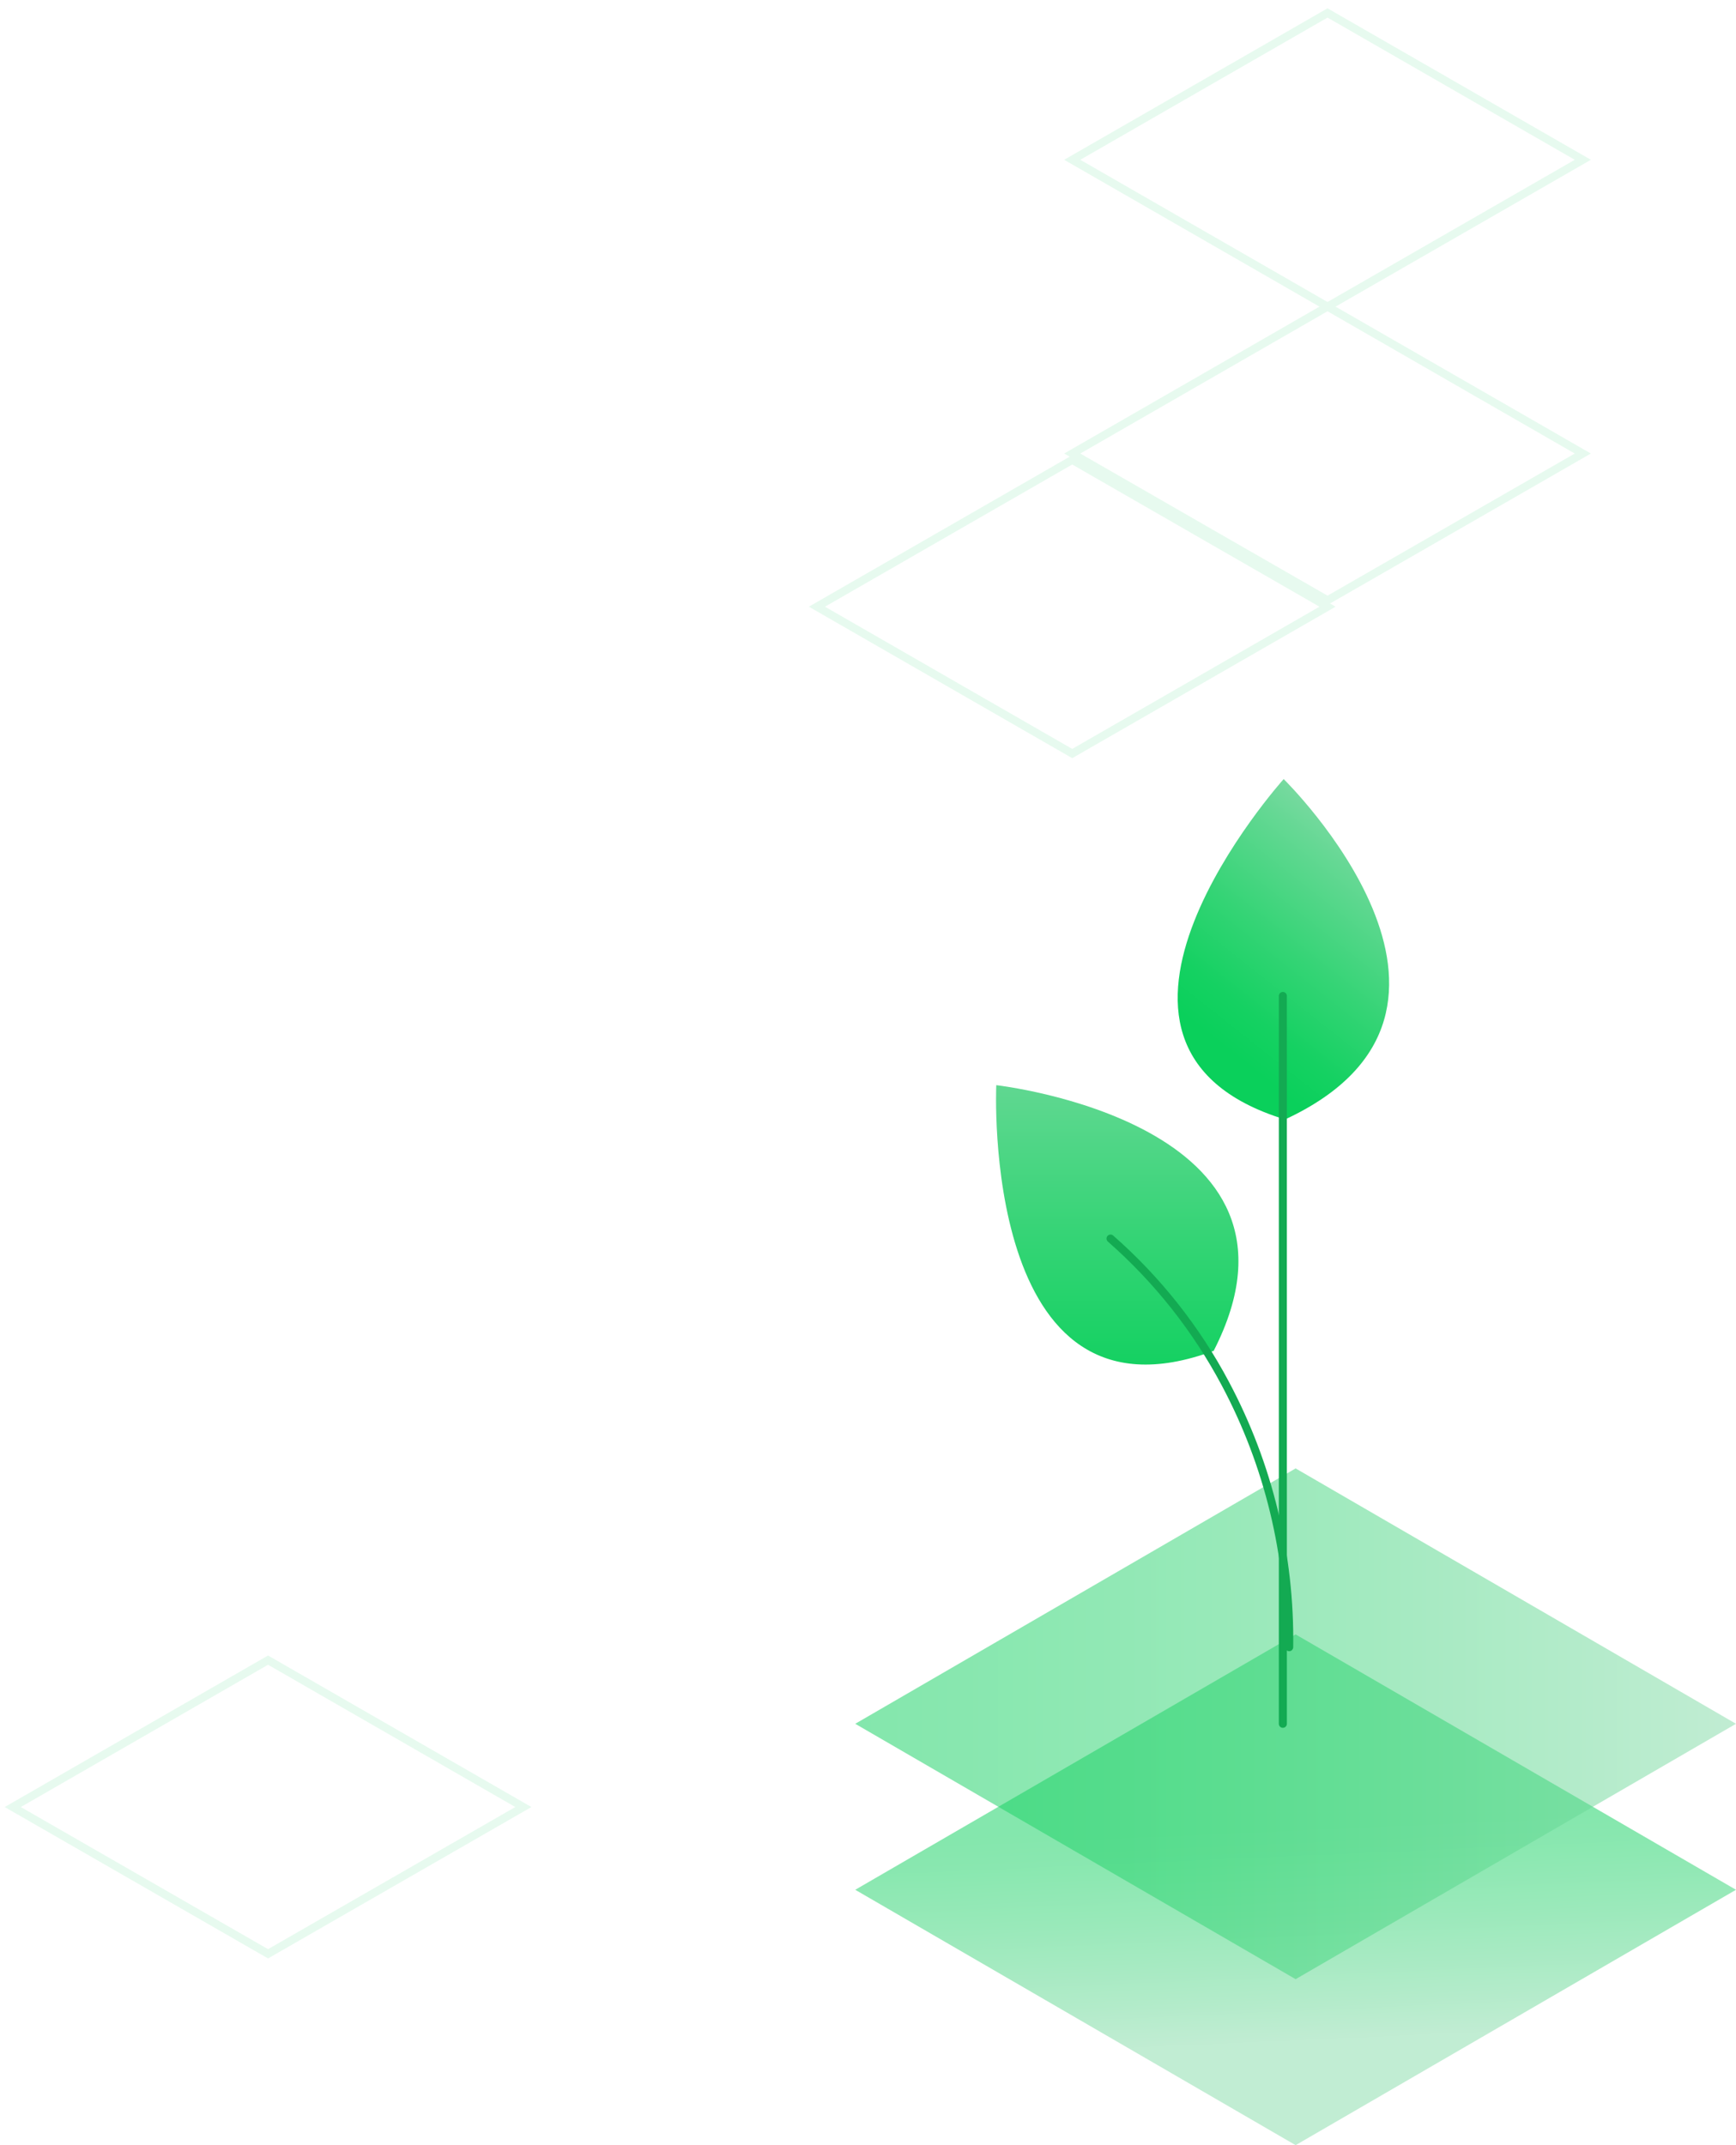 <svg height="168" viewBox="0 0 136 168" width="136" xmlns="http://www.w3.org/2000/svg" xmlns:xlink="http://www.w3.org/1999/xlink"><linearGradient id="a"><stop offset="0" stop-color="#0ad05b"/><stop offset=".16" stop-color="#15d162"/><stop offset=".43" stop-color="#34d475"/><stop offset=".8" stop-color="#65d894"/><stop offset="1" stop-color="#83dba7"/></linearGradient><linearGradient id="b" x1="48.981%" x2="52.233%" xlink:href="#a" y1="36.625%" y2="79.244%"/><linearGradient id="c" x1=".015%" x2="100%" xlink:href="#a" y1="50%" y2="50%"/><linearGradient id="d" x1="50.196%" x2="50.196%" xlink:href="#a" y1="100.002%" y2="-31.295%"/><linearGradient id="e" x1="29.019%" x2="78.978%" xlink:href="#a" y1="69.186%" y2="23.802%"/><linearGradient id="f" x1="966219%" x2="966219%" y1="-2225.983%" y2="-2225.983%"><stop offset="0" stop-color="#b9eacd"/><stop offset="1" stop-color="#13aa52"/></linearGradient><g fill="none" fill-rule="evenodd" transform="translate(1 1)"><g opacity=".1" stroke="#0ad05b" stroke-width=".63"><path d="m20 129.014-20 11.505 20 11.495 20-11.495z"/><path d="m103 .014-20 11.5 20 11.5 20-11.5z"/><path d="m103 23.014-20 11.505 20 11.495 20-11.495z"/><path d="m83 35.014-20 11.5 20 11.5 20-11.5z"/></g><g fill-rule="nonzero"><path d="m100.5 167 34.5-20-34.5-20-34.5 20z" fill="url(#b)" opacity=".5"/><path d="m100.5 154 34.5-20-34.5-20-34.5 20z" fill="url(#c)" opacity=".5"/><path d="m1.05.972s-1.26 27.6 17.031 20.805c9.146-17.867-17.031-20.805-17.031-20.805z" fill="url(#d)" transform="translate(76 83.014)"/><path d="m8.564 0s-18.753 20.883.106 26.657c18.413-8.547-.106-26.657-.106-26.657z" fill="url(#e)" transform="translate(91 60.014)"/></g><path d="m86 96c3.667 3.217 6.715 7.066 8.996 11.362 3.384 6.355 5.103 13.452 5 20.638" stroke="#13aa52" stroke-linecap="round" stroke-linejoin="round" stroke-width=".63"/><path d="m99.5 77v57" style="stroke:#13aa52;stroke-width:.63;fill-rule:nonzero;stroke-linecap:round;stroke-linejoin:round;fill:url(#f)"/></g></svg>